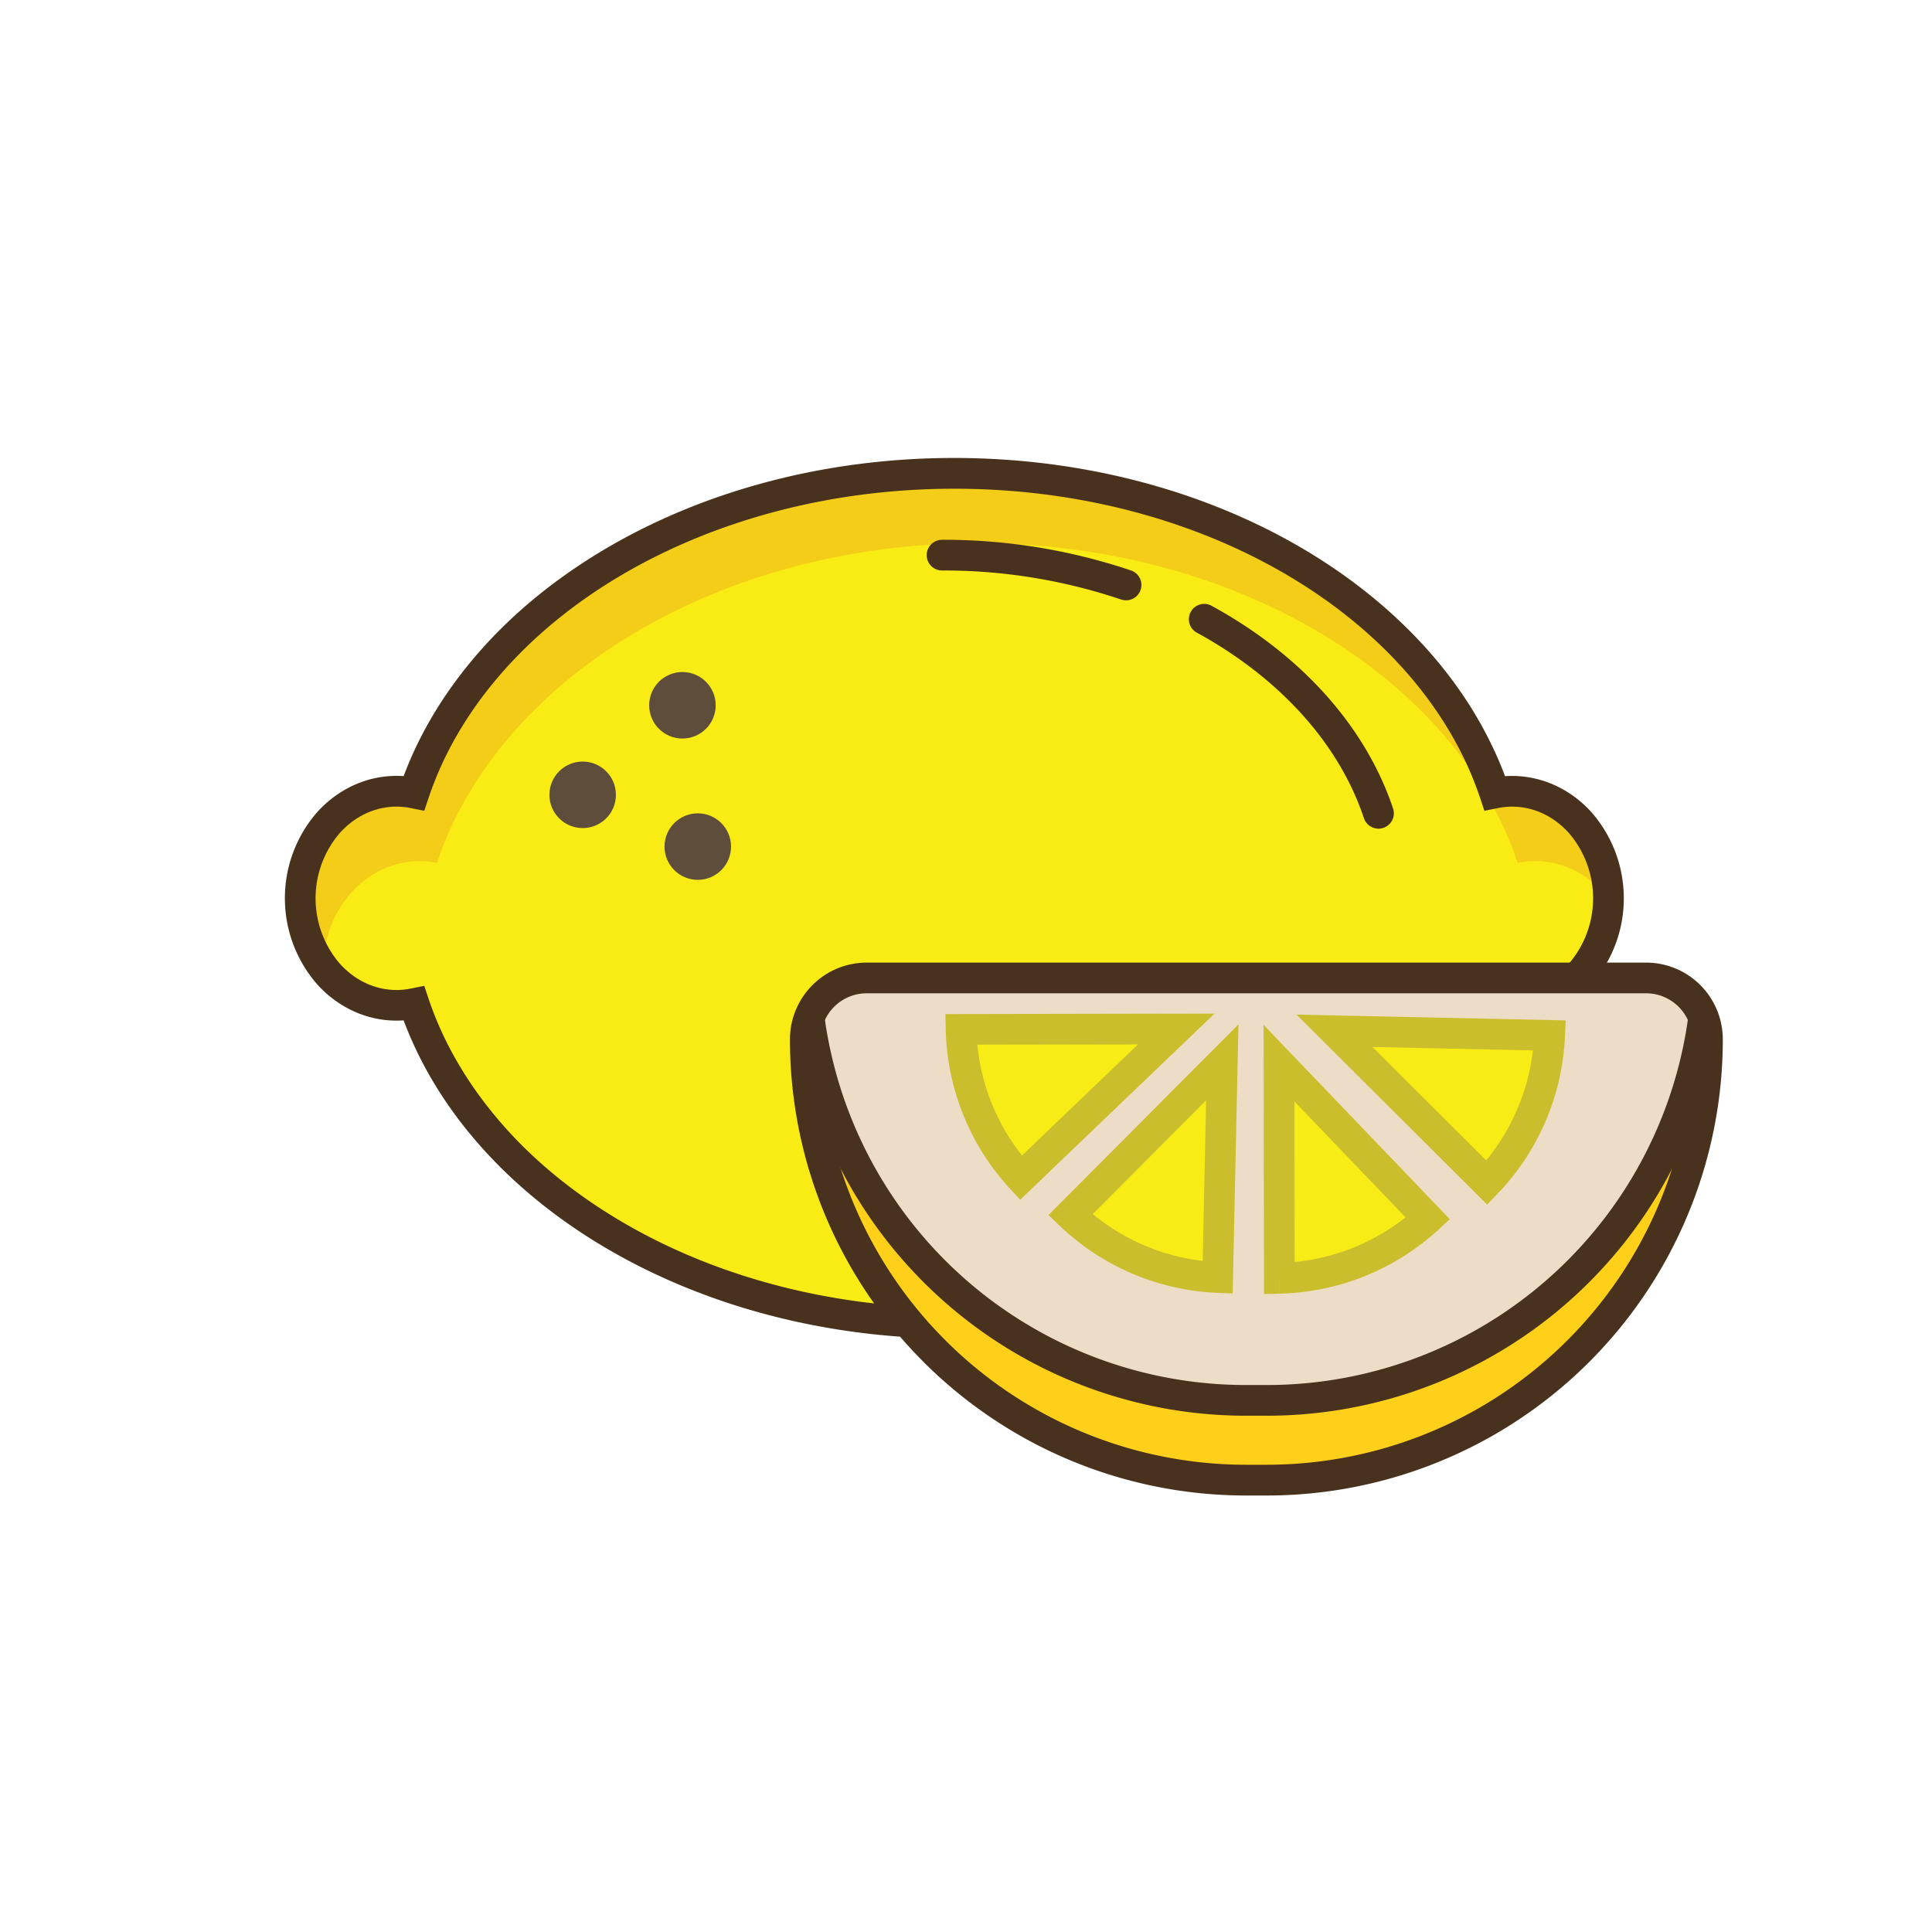 <svg id="Layer_1" data-name="Layer 1" xmlns="http://www.w3.org/2000/svg" xmlns:xlink="http://www.w3.org/1999/xlink" viewBox="0 0 1080 1080"><defs><style>.cls-1{fill:none;}.cls-2{fill:#f3cd18;}.cls-3{clip-path:url(#clip-path);}.cls-4{fill:#f9ec14;}.cls-5{fill:#49321d;}.cls-6{fill:#5f4d3b;}.cls-7{fill:#ffd019;}.cls-8{clip-path:url(#clip-path-2);}.cls-9{fill:#eeddc6;}.cls-10{fill:#f8ec16;}.cls-11{fill:#cabe2d;}</style><clipPath id="clip-path"><path class="cls-1" d="M845.21,442.33a48.8,48.8,0,0,0-9.64,1C801.22,340.6,679,264.62,533.48,264.62s-267.74,76-302.09,178.72a48.72,48.72,0,0,0-9.64-1c-29.78,0-53.92,26.79-53.92,59.83S192,562,221.75,562a48.72,48.72,0,0,0,9.64-1C265.74,663.73,388,739.7,533.48,739.7s267.74-76,302.09-178.71a48.8,48.8,0,0,0,9.64,1c29.78,0,53.93-26.79,53.93-59.84S875,442.33,845.21,442.33Z"/></clipPath><clipPath id="clip-path-2"><path class="cls-1" d="M708.15,827.38H696.5c-136,0-246.33-110.29-246.33-246.34a34.33,34.33,0,0,1,34.32-34.32H920.17A34.33,34.33,0,0,1,954.49,581C954.49,717.09,844.2,827.38,708.15,827.38Z"/></clipPath></defs><title>Lemon</title><path class="cls-2" d="M845.21,442.33a48.8,48.8,0,0,0-9.64,1C801.22,340.6,679,264.62,533.48,264.62s-267.74,76-302.09,178.72a48.72,48.72,0,0,0-9.64-1c-29.78,0-53.92,26.79-53.92,59.83S192,562,221.75,562a48.72,48.72,0,0,0,9.64-1C265.74,663.73,388,739.7,533.48,739.7s267.74-76,302.09-178.71a48.8,48.8,0,0,0,9.64,1c29.78,0,53.93-26.79,53.93-59.84S875,442.33,845.21,442.33Z"/><g class="cls-3"><path class="cls-4" d="M858.08,481.36a48.8,48.8,0,0,0-9.64,1C814.09,379.63,691.87,303.66,546.35,303.66s-267.74,76-302.09,178.71a48.72,48.72,0,0,0-9.64-1c-29.78,0-53.92,26.79-53.92,59.84S204.84,601,234.62,601a48.72,48.72,0,0,0,9.64-1c34.35,102.74,156.58,178.72,302.09,178.72s267.74-76,302.09-178.72a48.8,48.8,0,0,0,9.64,1C887.86,601,912,574.24,912,541.2S887.86,481.36,858.08,481.36Z"/></g><path class="cls-5" d="M845.21,442.33v-8.58a58.31,58.31,0,0,0-11.33,1.17l1.69,8.42,8.14-2.72c-9-26.84-23.65-51.82-42.87-74.14C772,333,733,305.41,687.28,286.17S589.17,256.05,533.48,256c-74.25,0-142.67,19.37-197.15,52.06-27.23,16.35-51,36-70.21,58.38s-33.89,47.3-42.86,74.14l8.13,2.72,1.69-8.42a58.22,58.22,0,0,0-11.33-1.17c-17.51,0-33.33,7.93-44.5,20.36a73.15,73.15,0,0,0,0,96.11c11.17,12.43,27,20.37,44.5,20.36a57.45,57.45,0,0,0,11.33-1.18L231.39,561l-8.13,2.72c9,26.84,23.64,51.81,42.86,74.14,28.83,33.5,67.86,61.07,113.56,80.3s98.11,30.13,153.8,30.13c74.25,0,142.67-19.36,197.15-52,27.24-16.35,51-36.05,70.21-58.38s33.89-47.3,42.87-74.14L835.57,561l-1.69,8.41a57.53,57.53,0,0,0,11.33,1.18c17.51,0,33.33-7.93,44.51-20.36a73.15,73.15,0,0,0,0-96.11c-11.18-12.43-27-20.37-44.51-20.36v17.16c12.27,0,23.41,5.47,31.76,14.69a56,56,0,0,1,0,73.13c-8.35,9.22-19.49,14.68-31.76,14.69a40.16,40.16,0,0,1-8-.84l-7.43-1.49-2.4,7.18c-8.2,24.53-21.68,47.58-39.59,68.39C761,657.87,724.15,684,680.63,702.34s-93.7,28.79-147.15,28.78c-71.26,0-136.72-18.62-188.31-49.6-25.81-15.49-48.14-34-66-54.86s-31.4-43.86-39.6-68.39l-2.4-7.18-7.42,1.49a40.18,40.18,0,0,1-8,.84c-12.27,0-23.41-5.47-31.76-14.69a56,56,0,0,1,0-73.13c8.35-9.22,19.49-14.68,31.76-14.69a40.18,40.18,0,0,1,8,.84l7.42,1.49,2.4-7.18c8.2-24.53,21.69-47.58,39.6-68.39C306,346.45,342.81,320.3,386.34,302S480,273.2,533.48,273.2c71.26,0,136.72,18.63,188.32,49.61,25.8,15.49,48.13,34.05,66,54.86s31.39,43.86,39.59,68.39l2.4,7.18,7.43-1.49a40.16,40.16,0,0,1,8-.84Z"/><path class="cls-5" d="M632.14,318.86a327.4,327.4,0,0,0-105.53-17.11,8.58,8.58,0,0,0,0,17.16,310,310,0,0,1,100,16.19,8.58,8.58,0,1,0,5.54-16.24Z"/><path class="cls-5" d="M778.72,451.93c-7.81-23.33-20.89-44.92-38.07-64s-38.49-35.64-62.86-49a8.58,8.58,0,1,0-8.26,15c22.83,12.54,42.6,28,58.37,45.48s27.56,37.07,34.54,57.95a8.58,8.58,0,0,0,16.28-5.45Z"/><circle class="cls-6" cx="381.48" cy="394.26" r="18.59"/><circle class="cls-6" cx="325.71" cy="444.31" r="18.59"/><circle class="cls-6" cx="390.06" cy="473.25" r="18.59"/><path class="cls-7" d="M708.15,827.38H696.5c-136,0-246.33-110.29-246.33-246.34a34.33,34.33,0,0,1,34.32-34.32H920.17A34.33,34.33,0,0,1,954.49,581C954.49,717.09,844.2,827.38,708.15,827.38Z"/><g class="cls-8"><path class="cls-9" d="M708.15,782.82H696.5c-136,0-246.33-110.29-246.33-246.34h0a34.33,34.33,0,0,1,34.32-34.32H920.17a34.33,34.33,0,0,1,34.32,34.32h0C954.49,672.53,844.2,782.82,708.15,782.82Z"/><path class="cls-5" d="M708.15,782.82v-8.58H696.5A237.77,237.77,0,0,1,458.75,536.48h0a25.74,25.74,0,0,1,25.74-25.74H920.17a25.74,25.74,0,0,1,25.74,25.74h0A237.77,237.77,0,0,1,708.15,774.24V791.4A254.92,254.92,0,0,0,963.06,536.48h0a42.92,42.92,0,0,0-42.9-42.9H484.49a42.92,42.92,0,0,0-42.9,42.9h0A254.92,254.92,0,0,0,696.5,791.4h11.65Z"/></g><path class="cls-5" d="M708.15,827.38V818.8H696.5A237.77,237.77,0,0,1,458.75,581a25.74,25.74,0,0,1,25.74-25.74H920.17A25.74,25.74,0,0,1,945.91,581,237.77,237.77,0,0,1,708.15,818.8V836A254.92,254.92,0,0,0,963.06,581a42.9,42.9,0,0,0-42.89-42.9H484.49a42.92,42.92,0,0,0-42.9,42.9A254.92,254.92,0,0,0,696.5,836h11.65Z"/><path class="cls-10" d="M537.26,575.43l120.28-.21-86.85,83.21A127.12,127.12,0,0,1,537.26,575.43Z"/><path class="cls-11" d="M537.26,575.43l0,8.58,98.86-.17-71.39,68.39,5.94,6.2,6.32-5.81a118.51,118.51,0,0,1-31.17-77.39l-8.58.2,0,8.58,0-8.58-8.57.2a135.71,135.71,0,0,0,35.67,88.6l5.93,6.46L678.94,566.6l-150.46.27.21,8.76Z"/><path class="cls-10" d="M683.27,593.87l-2.58,120.25a127,127,0,0,1-82.32-35Z"/><path class="cls-11" d="M683.27,593.87l-8.58-.18-2.58,120.25,8.58.18.36-8.57a118.51,118.51,0,0,1-76.76-32.69l-5.92,6.21,6.07,6.06,84.91-85.2-6.08-6.06-8.58-.18,8.58.18-6.08-6.06L586.1,679.22l6.34,6.06a135.7,135.7,0,0,0,87.88,37.42l8.76.37,3.23-150.42-15.12,15.16Z"/><path class="cls-10" d="M715.16,714.57,715,594.29l83.21,86.85A127.12,127.12,0,0,1,715.16,714.57Z"/><path class="cls-11" d="M715.16,714.57l8.58,0-.17-98.87L792,687.08l6.2-5.94-5.81-6.32A118.51,118.51,0,0,1,715,706l.2,8.58,8.58,0-8.58,0,.2,8.57A135.73,135.73,0,0,0,804,687.47l6.46-5.93L706.33,572.89l.27,150.46,8.76-.21Z"/><path class="cls-10" d="M831.16,661.12,746,576.22l120.25,2.58A127.09,127.09,0,0,1,831.16,661.12Z"/><path class="cls-11" d="M831.16,661.12l6.05-6.07-70-69.79L866,587.38l.18-8.58-8.57-.36A118.51,118.51,0,0,1,825,655.2l6.21,5.92,6.05-6.07-6.05,6.07,6.2,5.93a135.7,135.7,0,0,0,37.42-87.88l.38-8.76-150.42-3.23L831.31,673.39l6.05-6.34Z"/></svg>